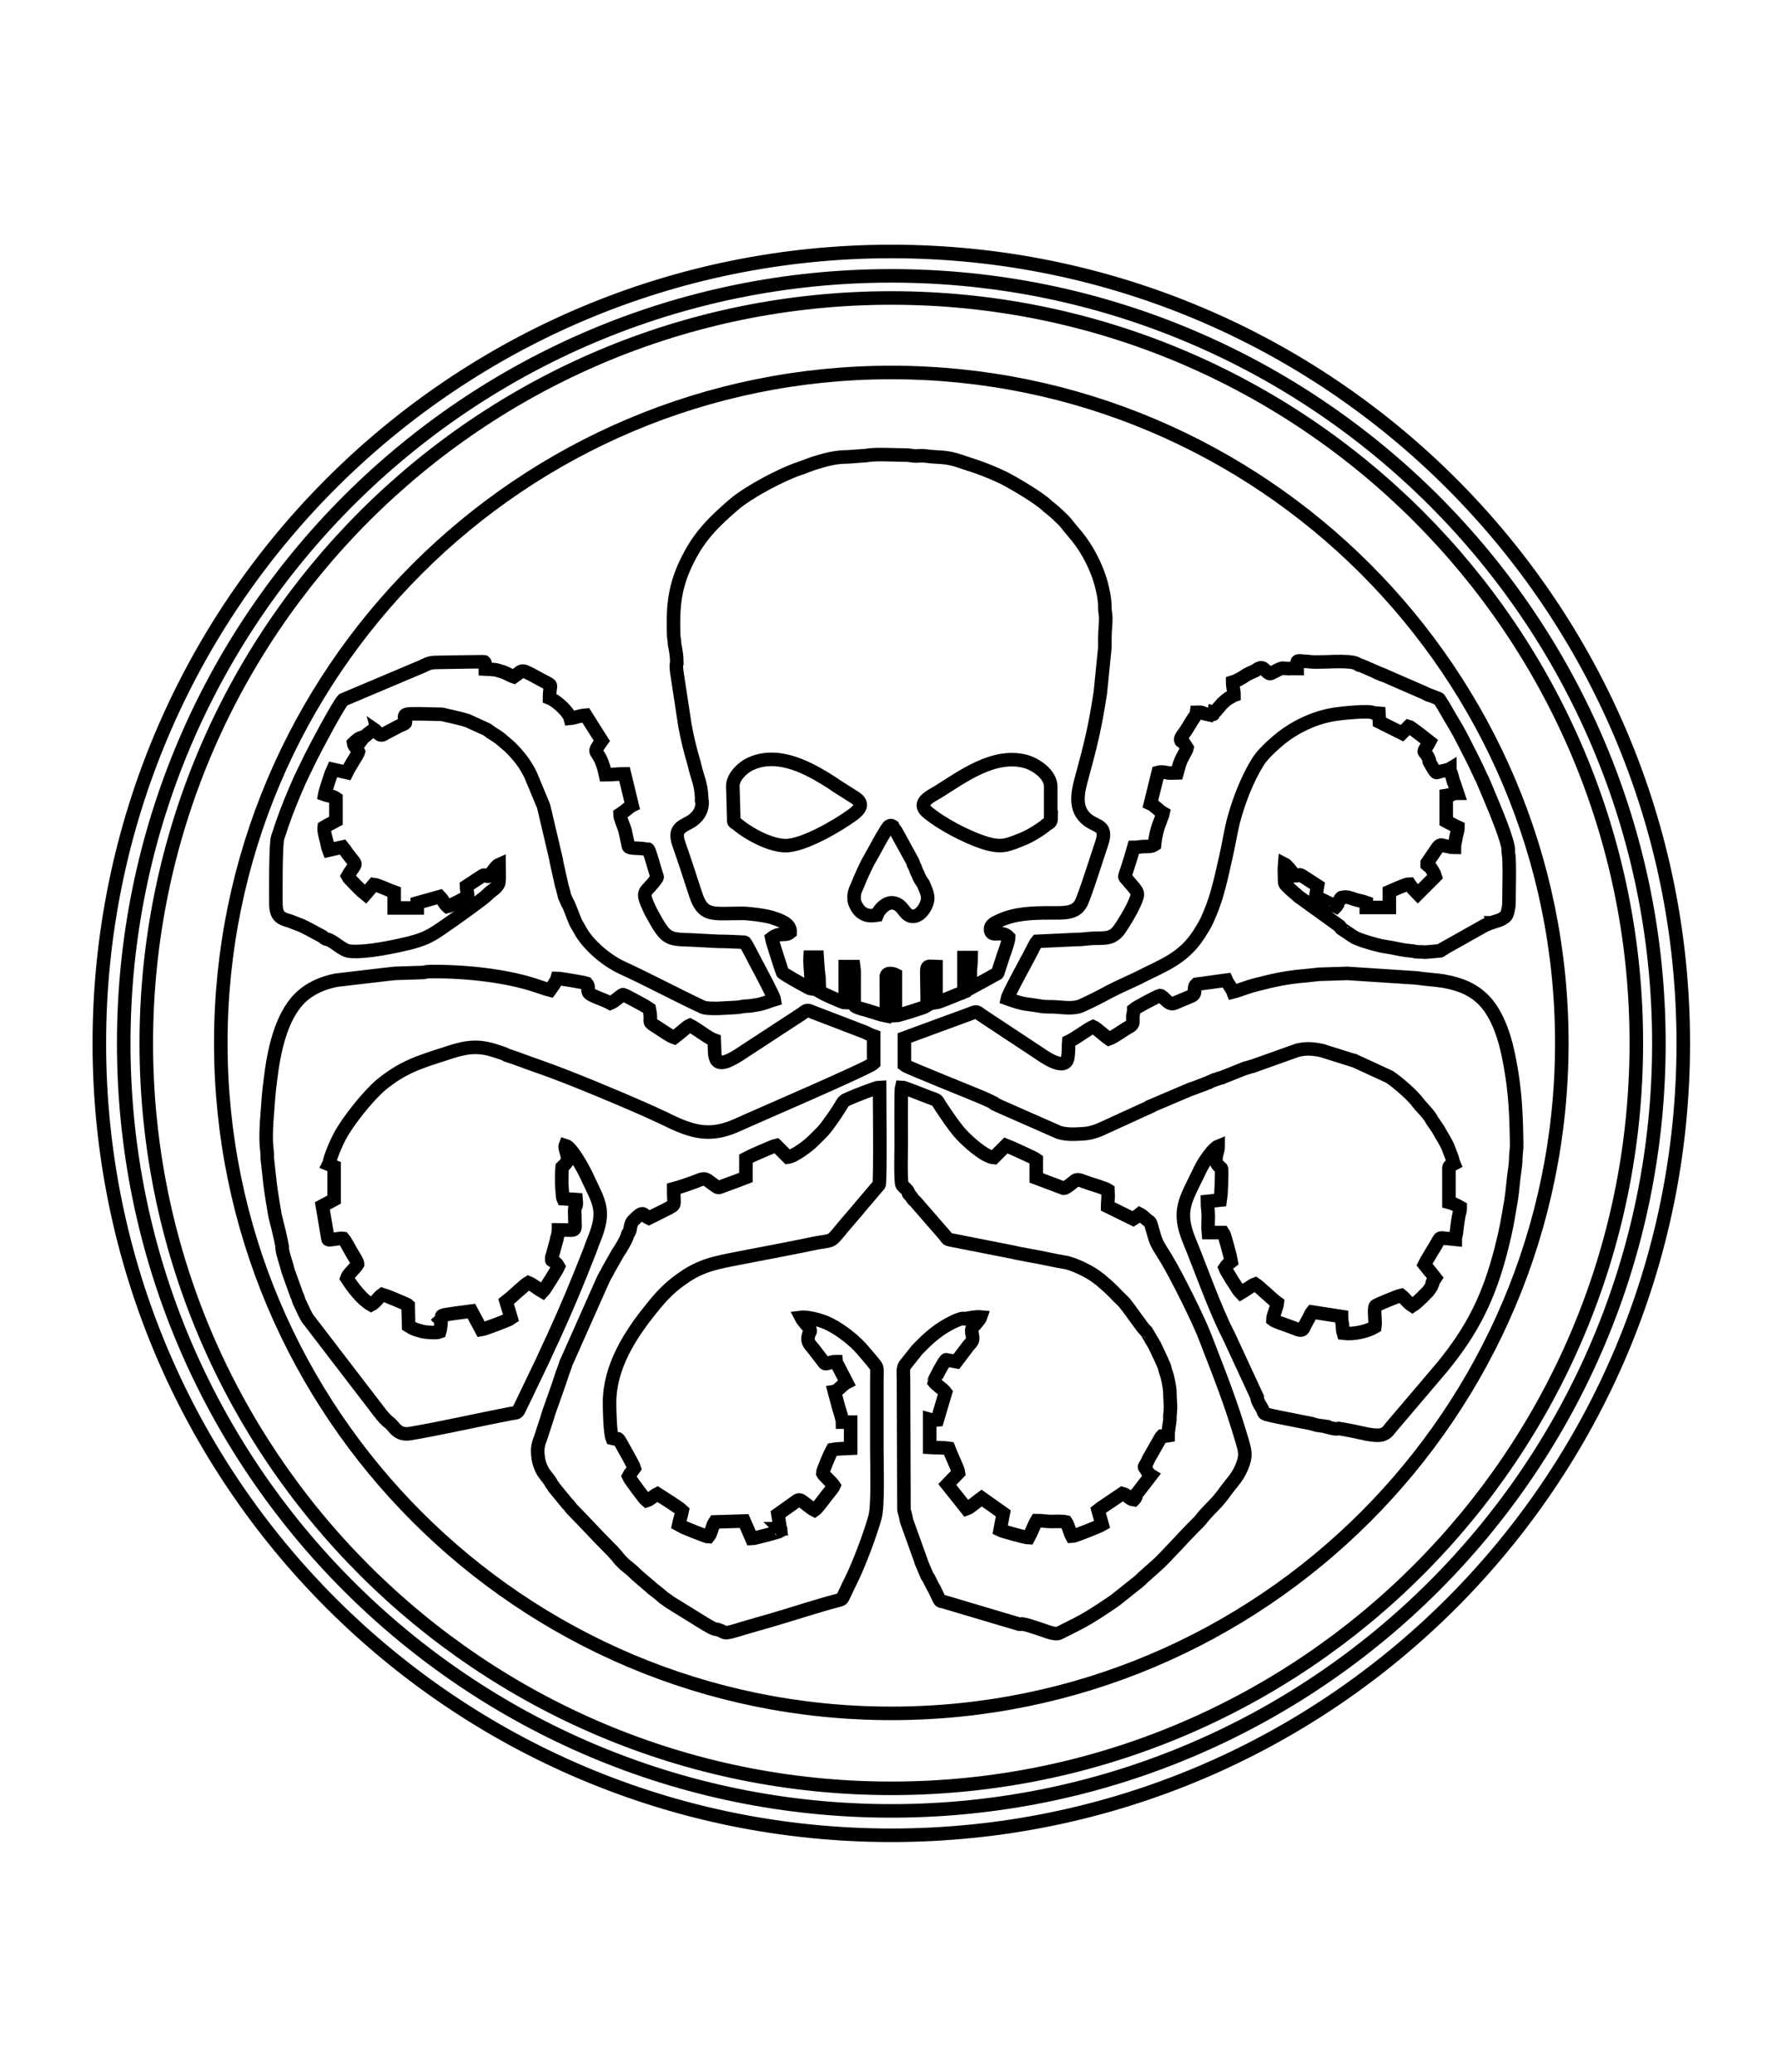 <?xml version="1.0" encoding="utf-8"?>
<!-- Generator: Adobe Illustrator 19.0.0, SVG Export Plug-In . SVG Version: 6.00 Build 0)  -->
<svg version="1.1" id="Layer_1" xmlns="http://www.w3.org/2000/svg" xmlns:xlink="http://www.w3.org/1999/xlink" x="0px" y="0px"
	 viewBox="0 0 394 459" style="enable-background:new 0 0 394 459;" xml:space="preserve">
<style type="text/css">
	.st0{fill-rule:evenodd;clip-rule:evenodd;fill:none;stroke:#000000;stroke-width:3;stroke-miterlimit:10;}
</style>
<g>
	<path class="st0" d="M197.4,66c-91.2,0-165,73.9-165,165.1c0,91.2,73.9,165,165,165c91.2,0,165-73.9,165-165
		C362.5,139.9,288.6,66,197.4,66L197.4,66z M197.4,82.5c-82,0-148.5,66.5-148.5,148.5c0,82,66.5,148.5,148.5,148.5
		s148.5-66.5,148.5-148.5C345.9,149,279.4,82.5,197.4,82.5L197.4,82.5z"/>
	<path class="st0" d="M204.1,195.2l0.4,0.6c0.8,1.9,1.3,2.9,0.7,4.4c-0.6,1.6-2,3.1-3.5,2.7c-1.6-0.5-1.7-2.5-3.8-2.9
		c-1.6-0.3-3.2,1.4-3.7,2.7c-1.4,0.2-2.3,0.2-3.4-0.6c-0.6-0.4-1.4-1.6-1.6-2.6c-0.2-1.5,0.2-2.3,0.7-3.4c0.5-1.3,2-4.7,2.7-5.8
		l1.5-2.7c0.2-0.4,2.4-4.4,2.8-4.6c0.3-0.2,0.5-0.2,0.8,0c0.2,0.6,0.5,0.6,0.9,1.4l3.4,6.2c0.2,0.3,0.2,0.4,0.3,0.8
		c0.2,0.4,0.2,0.4,0.4,0.8l0.2,0.6c0.1,0.3,0.3,0.6,0.4,0.8C203.5,194.2,203.8,194.8,204.1,195.2L204.1,195.2z M162.3,174.1
		c0-2.2,2.5-4.3,3.9-4.9c5.6-2.6,11.7,0.3,16.5,3.2c0.9,0.6,1.8,1.1,2.6,1.7l4.1,2.6c2.1,1.4,0.9,2.7-0.6,3.8
		c-3.3,2.4-10.8,6.8-14.8,6.8c-3.4,0-8.2-2.6-10.8-4.8c-0.8-0.6-0.7-0.2-0.7-1.4L162.3,174.1L162.3,174.1z M232.8,181
		c0,1.3-0.3,1.1-1.1,1.7c-1.1,1-3.8,2.6-5.1,3.1c-3.5,1.4-4.7,2.1-8.8,0.8c-3.9-1.3-9.3-4.1-12.5-6.8c-2.3-2,0.9-3.5,2.3-4.3
		c5.6-3.5,12.6-8.8,19.7-6.8c2.3,0.7,5.4,2.9,5.4,5.5V181L232.8,181z M149.9,146.9c-0.2,0.4-0.1,1.1,0,2l1.8,11.8
		c0.5,2.8,1.2,5.6,2,8.3l0.1,0.4c0.7,3.1,1.5,4.1,1.6,7.5c0,0.6-0.1,0.3,0.1,0.7c0.1,2.3-1.4,3.8-2.9,4.6c-1.9,1-3.3,1.6-2.3,4.6
		c1.3,3.7,2.5,7.4,3.7,11.1c1.7,5.3,3.7,4.4,10.5,4.4c0.9,0,2.4,0.2,3.3,0.3c1.1,0.2,2.1,0.3,3.1,0.6c2.1,0.7,4.2,1.4,4.1,3.3
		c-1.2,1-2.2-0.2-4.1,1.3c0.1,0.6,2.3,7.4,2.4,7.6c0.2,0.3,4.1,2.5,4.7,2.8c0.6,0.3,1.1,0.7,1.7,0.8c0.1-1.8-0.4-5.7-0.3-7l1.6,0
		c0.1,1.2,0.1,2.7,0.3,3.8c0.2,1.3,0,2.6,0.3,3.9c0.3,0.2,5,2.4,5.6,2.4l0-8l1.9,0c0.2,1.3-0.1,8.4,0.2,8.7c0.5,0.5,2.7,0.9,3.4,1.2
		c1.1,0.3,2.4,0.8,3.5,1c0.2-0.9,0.1-5.5,0.1-7l0-1.8c0.2-1,1.8-0.4,1.8-0.4l0.2,0.1l0,9.1c0.6,0,6.6-1.9,7-2.2c0.1-1.3,0-3.1,0-4.4
		c0-4.9-0.5-4.4,2-4.3l0,8c0.7-0.1,5.2-2,6.2-2.4l0-7.6l1.6,0c0,1.3-0.2,2.2-0.2,3.3c0,1.2,0,2.4,0,3.5l3.3-1.8
		c0.5-0.3,1-0.5,1.6-0.9c1.3-0.7,1.1-0.4,1.3-1.1l1.2-3.7c0.3-0.8,1.1-3,1.1-3.8c-1.6-1.7-3.7,0.1-4-1.5c-0.2-1.2,0.9-1.7,1.8-2.1
		c3.5-1.7,7.5-1.8,11.4-1.8c2.9,0,5.6,0.2,6.8-2.1c0.8-1.4,3.8-11,4.6-13.3c1.3-3.9-0.9-3.6-3-5.1c-3.3-2.5-2.3-6.3-1.3-9.9
		c1.9-7,2.8-10.6,4-18.4l1-10c0-0.7,0-1.5,0-2.2c0-1.5,0.2-2.7,0.2-4.3c0-0.8-0.2-1.4-0.2-2.2c0-2-0.4-3.9-0.9-5.7
		c-1-3.5-3-7.4-5.3-10.2l-2-2.4c-0.4-0.6-0.6-0.7-1-1.2c-0.7-0.7-2.2-2.1-3-2.7c-0.4-0.3-0.3-0.2-0.6-0.5c-1.9-1.8-7.2-4.9-9.5-6.1
		c-2.1-1-4-1.8-6.3-2.6c-1.2-0.4-2.2-0.7-3.3-1.1c-3.5-1.2-5-0.8-7.8-1.2c-0.6-0.1-1.5,0-2.2,0c-0.8,0-1.2-0.2-2.1-0.2
		c-2.3,0-6.9-0.3-8.8,0.1l-4.1,0.3c-2.8,0-4.9,0.6-7.5,1.4c-1.2,0.4-2.1,0.8-3.3,1.2c-3.9,1.3-11.1,5.1-14.4,7.9
		c-4.3,3.7-7.6,6.9-10.2,12.1c-3,5.9-3.4,10.3-3.2,16.8c0,0.8,0.2,1.1,0.2,2.1C149.7,144.2,149.9,145.3,149.9,146.9L149.9,146.9z"/>
	<path class="st0" d="M220.1,244.3c0.3,0.4,0.2,0.2,0.6,0.4c0.3,0.1,0.1,0,0.4,0.2l13.4,5.9c1.8,0.6,3.9,0.4,5.7,0.3
		c1.2-0.1,2.1-0.4,3.2-0.8L255,245c0,0,0.1,0,0.1-0.1l8.7-3.7c0,0,0.1,0,0.1,0l3.7-1.4c0,0,0.3-0.1,0.4-0.2l0.9-0.4c0,0,0.1,0,0.1,0
		l1.1-0.4c0,0,0.1,0,0.1,0l0.4-0.1c0.2-0.1,0,0,0.2-0.1l5-2c0,0,0.1,0,0.1,0l1.3-0.4c0,0,0.1,0,0.1,0l10.1-3.6
		c0.4-0.1,0.6-0.1,1.1-0.2c1.3-0.2,3.1,0,4.3,0.3c0.7,0.2,1.2,0.4,1.9,0.6l5.1,1.6c0,0,0.1,0,0.1,0l7.8,3.6c1.7,1.1,4.8,3.8,6,5.3
		l0.8,1c0.9,1,2.1,2.2,2.7,3.4l1.3,1.9c0.7,1.3,1.6,2.6,2.2,4l0.5,1.3c0.1,0.4,0.1,0.2,0.2,0.5c0.3,0.7,0.3,1.2,0.6,1.9
		c-0.9,0.5-1.2,0.3-1.1,1.4l0,7.1c0.8,0.2,1.8,0.7,2.5,1.1c0,0.6,0,0.5-0.1,1c-0.4,1.3-0.6,3.4-0.8,5c-0.1,0.5-0.2,0.4-0.2,1.1
		l-3-0.3c-0.5,0-0.5,0.3-0.8,0.7l-0.8,1.4c-0.2,0.3-0.3,0.5-0.5,0.8l-1.3,2.2c-0.2,0.4-0.2,0.4-0.4,0.8l1.2,1.5c0,0,0.1,0.1,0.1,0.1
		l1.1,1.4c-0.3,0.5-0.9,0.9-0.7,1.5c-0.1,0.3-0.7,1.1-0.9,1.4c-0.9,0.9-2.1,2.2-3.2,3c-0.2,0.1,0,0-0.3,0.2
		c-1.1-0.7-1.6-1.6-2.5-2.3c-0.5,0.1-5.5,2.1-5.7,2.4c-0.4,1,0.1,3.3-0.1,4.6c-1.7,1-4.7,1.7-7,1.4c-0.1-0.3-0.2-1.5-0.2-1.9
		c-0.1-0.7-0.2-1.1-0.2-1.8l-6.5-1c-0.4,0.5-0.7,1.4-1.1,2c-0.8,1.4-0.8,2-1.4,2c-0.5,0,0.1,0-0.2,0c0,0-0.3-0.1-0.4-0.1l-2.4-0.9
		c-0.8-0.3-2.7-0.9-3.2-1.3c0-0.8,0.9-2.8,1-3.7c-1-0.7-4.1-3.7-4.9-4.2c-0.6,0.2-2.5,1.6-3.2,2c-0.5-0.5-3.2-4.8-3.5-5.6
		c0.3-0.5,1-1.1,1.4-1.4c-0.1-0.7-1.5-6-1.8-6.4l-3.3,0c-0.1-1,0-2.5,0-3.6c0-1.3-0.2-2-0.2-3.3l2.9-0.3c0.1-0.5,0.4-6.6,0.2-7
		c-0.6-0.6-1.2-0.9-1.2-2.1c0-1.1,0.5-1.8,0.5-2.8c-0.5,0.2-1,0.8-1.4,1.2c-1.2,1.5-2.1,2.8-2.9,4.6c-3,6.2-4.8,8.5-2.1,15.1
		c2.6,6.3,5.6,15,8.7,21l6.3,13.6c-0.1,0.5,0.6,1.8,0.9,2.2c1,1.6-0.1,1.4,2.6,2c0.5,0.1,1,0.2,1.4,0.3l5,1c0.9,0.2,1.9,0.3,2.8,0.6
		c0.8,0.3,1.9,0.3,2.8,0.5c0,0,0.1,0,0.1,0l0.2,0.1c0,0,0.2,0,0.2,0.1c0.8,0.2,1.5,0.4,2.1,0.2c1.9,0.3,3.8,0.7,5.6,1.1
		c0.7,0.2,2.2,0.4,3,0.4c1.9,0,2.4-1.1,3-1.8l11.3-13.3c6.8-8.3,10.4-15.6,13.1-26.2c1.2-4.7,1.4-6.3,2.2-11c0.3-2,0.5-4.7,0.7-5.9
		c0.1-0.6,0.3-2.2,0.3-3c0-1.2,0.2-1.9,0.2-3.1c-0.1-6.9-0.3-11.8-1.5-18.2c-0.9-5-2.5-10.5-5.8-13.9c-2.2-2.2-4.9-3.5-8.9-4.2
		c-1.9-0.3-4-0.4-6-0.7l-15.3-1l-6.3,0.2c-0.9,0.1-2,0.2-2.8,0.3c-4.5,0.4-6.8,0.9-11.1,2c-0.8,0.2-1.8,0.5-2.6,0.8
		c-0.9,0.3-1.7,0.6-2.5,0.8c-0.3-0.8-1.1-1.7-1.5-2.6L265,218c-1,0.9,0.2,2-1.1,2.6l-3.8,1.6c-1.3,0.6-2.4-1.6-3.2-1.7
		c-0.5,0.1-5.2,2.6-5.8,3.1c0,0.5-0.1,0.9-0.2,1.4c0,0.4,0,1.1,0,1.5c-0.1,0.7-1,1-1.6,1.4c-1,0.6-2.6,1.8-3.7,2.2
		c-0.9-0.6-2.8-2.4-3.5-2.7c-1.3,0.6-3.9,2.6-5.4,3.3c-0.1,1.3,0,2.3-0.2,3.5c-0.5,3.3-5.3-0.2-6.5-1l-12.7-8.4
		c-1-0.7-0.9-0.9-2.3-0.3l-14.7,5.4l0,6c0.6,0.5,15.7,6.5,17.7,7.4c0.4,0.2,0.7,0.3,1.1,0.5L220.1,244.3L220.1,244.3z"/>
	<path class="st0" d="M62.5,276.1c-0.2,0.8,1,4,1.3,5.4l1.8,5c0.1,0.4,0.1,0.3,0.3,0.7c0.3,0.7,0.1,0.7,0.7,1.8l0.8,1.7
		c0.3,0.6,0.4,0.8,0.7,1.3L84.2,313c0.1,0.2,1.6,1.9,1.9,2c0.9,0.7,1.1,1.3,1.9,1.9c0.8,0.7,1.9,0.8,3,0.6c7.5-1.3,14.8-3,22.1-4.4
		c1.7-0.3,1.4,0,2.2-1.6l4.9-10.2c0.8-1.8,1.6-3.5,2.4-5.2c3-6.6,5.1-11.6,7.8-18.5c0.4-0.9,0.7-2,1.1-2.9c2.8-6.8,1.1-8.4-1.6-14.3
		c-0.7-1.5-3.3-6.3-4.7-6.7c-0.2,0.5,0.4,1.8,0.5,2.6c0,1.3-0.5,1.5-1.2,2.2c-0.1,1-0.1,2.5-0.1,3.6c0,0.2,0.2,3.2,0.3,3.4l2.9,0.2
		c0.1,1.1,0,1.4-0.1,1.5l-0.1,0.2c-0.2,0.2-0.1,1.5-0.1,1.8c0,4,0.8,3.2-3.6,3.2c0,0.8-0.4,2-0.4,2l0,0.2c-0.1,0.4,0-0.1-0.1,0.3
		l-0.9,3.3c-0.1,0.3-0.1,0.1-0.1,0.5c0,0.9,0,0.3,0.1,0.5c0.5,0.2,1.2,0.9,1.4,1.3c-0.3,0.7-3.1,5.2-3.5,5.6c-0.9-0.5-2.2-1.6-3.2-2
		c-0.7,0.4-4.1,3.6-4.9,4.2l1.1,3.7c-0.4,0.3-5.9,2.4-6.6,2.5l-2.2-4.1l-3.8,0.5c-0.7,0.1-1.3,0.2-1.9,0.3c-1.6,0.2-0.4,0.6-1.1,1.2
		l0.1,0.1c0,0.5-0.2,2.2-0.3,2.5c-0.7,0.3-3.2,0.1-3.9-0.1c-1.2-0.3-2.1-0.6-3-1.2l-0.1-4.6c-0.2-0.2-5.3-2.3-5.7-2.4
		c-1,0.7-1.5,1.8-2.5,2.3c-2.1-1.2-4.1-3.9-5.4-5.9c0.3-0.9,1.8-2.1,2.4-3.1c0-0.6-1.2-2.3-1.5-2.9c-0.4-0.7-1.1-2.1-1.7-2.8
		c-0.7-0.1-2.3,0.3-3.1,0.3c-0.5-0.2-0.1,0.1-0.3-0.4l-1.2-7.1l2.6-1.4l0-7.3l-1.2-0.5c0.2-0.4,0.3-1.2,0.5-1.7
		c0.5-1.4,1.2-3.1,1.9-4.4c1.7-3.3,6.4-9.2,9.3-11.6c4.8-3.9,8.5-5,14.1-6.8c3.9-1.3,6.6-2,10.6-0.8c0.6,0.2,2.7,0.8,3,1.1
		c1.4,0.4,6.1,2.2,7.9,2.8c6,2.1,16.5,6.5,22.4,9.1c1.6,0.7,3.3,1.5,4.8,2.2c6.2,3.1,10.1,4.1,16.2,1.3c2.3-1.1,28.9-12.5,30-13.6
		l0-6c-0.9-0.3-1.6-0.8-2.5-1.1l-11.2-4.3c-1.2-0.6-1.3-0.2-2.3,0.5l-12.7,8.3c-7.4,5.1-6.4,1.1-6.6-2.5c-1.2-0.4-4-2.6-5.4-3.3
		c-0.7,0.3-1.9,1.5-2.6,2l-0.9,0.7c-0.9-0.3-3-1.8-3.8-2.3c-2.1-1.3-1.3-0.9-1.5-2.9c-0.1-0.5-0.1-0.7-0.2-1.2
		c-0.4-0.3-5.3-3-5.8-3.1c-0.3,0-2,1.6-2.8,1.9c-1.6-0.9-4.7-1.7-4.9-2.5c-0.2-0.8,0.2-1.2-0.4-1.9c-0.6-0.2-5.9-1.1-6.5-1.1
		c-0.2,0.7-1.1,1.9-1.6,2.6c-0.8-0.2-2.2-0.7-3.1-1c-6.9-2.3-16.2-3.2-23.6-3.1c-0.8,0-0.9,0.2-1.6,0.2l-6.1,0.2
		c-0.7,0.1-1,0.1-1.8,0.2l-11.1,1.3c-3.1,0.6-6,1.9-8.1,4c-4.3,4.3-5.8,12.1-6.5,18c-0.5,3.9-0.4,3.8-0.7,7.5
		c-0.2,2.2-0.4,5.8-0.1,8c0.1,0.8,0.1,1.2,0.1,2l0.6,5.5c0.3,2.4,0.7,4.7,1.1,7.1C61.5,271.6,62.1,273.9,62.5,276.1L62.5,276.1z"/>
	<path class="st0" d="M201.2,264.1c0,0.6,0,0,1,1.5c0.1,0.2,0.3,0.3,0.5,0.5l6.7,7.7c0.3,0.5,0.4,0.7,1,0.8l14.2,2.8
		c0.3,0.1,0.9,0.2,1.4,0.3l2.1,0.4c2.5,0.4,5.3,1.1,7.8,1.5c1.9,0.3,5.8,2.2,7.3,3.5c0.4,0.3,0.6,0.4,1,0.8c2.4,2,2.6,2.5,4.6,4.4
		c0.4,0.4,0.5,0.6,0.8,1c0.2,0.2,0.2,0.2,0.4,0.5l2.7,3.7c0.3,0.4,0.5,0.7,0.8,1c0.1,0.1,0.1,0.1,0.2,0.2c0.1,0.2,0,0,0.2,0.2l1,1.7
		c0.1,0.3,0.2,0.3,0.3,0.5c0.7,1.1,1.2,2.4,1.8,3.6l0.8,1.8c0.2,0.5,0.2,0.9,0.4,1.4c0.4,0.9,0.9,3.6,0.9,4.5c0,2.2,0.3,2.4,0,5.2
		c0,0.3,0,0.5,0,0.8c0,0.6-0.4,2.2-0.4,3.6c-0.6,0.1-0.7,0.1-1.4,0.1c-0.2,0.2-0.3,0.5-0.5,0.8l-2.4,4.2c-0.2,0.4-0.2,0.5-0.4,0.9
		c-0.8,1.3-0.6,0.6,0.1,1.9c0.3,0.5,0.3,0.6,0.8,0.9l-2.7,3.5c-0.2,0.2-0.2,0.3-0.4,0.5c-0.4,0.5-0.4,0.2-0.3,0.8
		c-0.2,0.4,0,0.2-0.4,0.6c-0.9-0.1-1.6-1.2-2.5-1.4l-4,2.7c-0.5,0.3-0.9,0.6-1.4,1l0.9,3.2c-0.5,0.3-6.2,2.6-6.7,2.6
		c-0.5-0.9-0.8-2.5-1.3-3.2c-0.8-0.2-2.4-0.1-3.3-0.1c-1.1,0-1.9-0.2-3.2-0.2c-0.6,1-1.2,2.7-1.8,3.8c-0.5,0-5.7-1.4-6.3-1.7
		l0.7-3.7l-4.8-3.4c-0.7,0.5-2.7,2.2-3.3,2.4l-4.3-5.4l2.5-2.6c-0.1-0.8-1.8-4.3-2.2-5.4c-1.4-0.2-2.8-0.1-4.2-0.2l0-6.2
		c0.7,0.2,0.8,0.2,1.7,0.1l1.8-6.1c-0.6-0.8-1.9-1.5-2.6-2.4c0-0.1,2.6-5.2,2.8-4.8l2.2,0.4l2.5-3.3c0.2-0.3,0.8-0.9,0.9-1.1
		c0.7-1-0.5-2.3,0.3-3.3c0.4-0.5,1.5-1.6,1.7-2.2c-1-0.1-2.5,0.2-3.5,0.4c-0.6-0.2-1.1,0.1-1.7,0.3l-0.7,0.3
		c-3.4,1.6-5.7,3.7-8.2,6.3l-2.7,3.4c-0.5,0.8-0.3,2-0.3,2.9l0.1,29c0,0.3,0.2,0.8,0.3,1.2c0.1,0.5,0.2,0.9,0.3,1.4l3.2,8.9
		c0,0,0,0.1,0,0.1l1.3,3.1c0.2,0.4,0.2,0.2,0.4,0.6c0.4,0.8,0.7,1.5,1.2,2.3l1.1,2.3c0.3,0.6,0.4,0.4,1.1,0.6l15.8,4.7
		c0.6,0.1,0.8,0.4,1.5,0.2c1.3,0.2,2.8,0.8,4.1,1.2c1,0.3,3.2,1.3,4.1,0.8c4.8-2.4,5.9-2.9,10.1-5.7c1-0.7,2.2-1.4,3.1-2.2l4.4-3.5
		c0.5-0.4,0.8-0.8,1.3-1.2l2.8-2.5c1.2-1,6.4-6.7,7.7-8c0.5-0.5,0.8-0.8,1.3-1.3c0.5-0.5,0.8-0.9,1.2-1.4c1.7-2,3.1-3,4.9-5.6
		c1.6-2.2,3-3.3,4-6.4c0.6-1.8,0.2-2.9-0.2-4.4c-2.6-8.9-5-14.8-8.2-23.1c-1.5-4-6.4-13.8-8.7-17.6c-2.4-3.9-2.1-3.1-3.3-7.3
		c-0.3-1.1-0.4-0.8-1.2-1.5c-0.3-0.3-1-0.9-1.4-1.1c-0.4,0.3-0.9,0.8-1.4,1.1l-5.7-2.8c0-0.7,0.2-1.8,0.1-3.6
		c-0.6-0.4-3.3-1.2-4.2-1.5c-1.6-0.5-2.4-1.1-3.1-0.6c-0.5,0.4-2,1.7-2.5,1.7l-6.1-2.3l0-4.1c-0.4-0.3-5.9-2.8-6.7-3.1l-2.7,2.7
		c-2.2-0.2-6.4-4.1-7.8-5.8c-1.4-1.7-2.5-3.4-3.8-5.3c-0.9-1.3-0.7-1.5-1.5-1.8c-1.2-0.4-6.8-2.7-7.3-2.7
		c-0.2,0.8-0.1,10.8-0.1,12.5c0,1.1-0.2,8.5,0.2,9.2C200.3,263.1,200.9,263.4,201.2,264.1L201.2,264.1z"/>
	<path class="st0" d="M139.3,273c-0.4,0.4-0.2,0.3-0.4,0.8c-0.3,1-1.5,2.9-2.1,3.8l-2.1,3.7c-0.2,0.4-0.2,0.5-0.4,0.8
		c-0.2,0.3-0.2,0.3-0.4,0.7c-0.2,0.4-0.3,0.5-0.4,0.8l-8,18c-0.2,0.4-0.2,0.3-0.3,0.8l-0.9,2.5c0,0,0,0.1,0,0.1l-0.3,0.8
		c0,0,0,0.1,0,0.1l-1.8,5.1c-0.2,0.5-0.4,1.2-0.6,1.7l-0.2,0.6c-0.1,0.4-0.2,0.7-0.3,1l-1.4,4.3c-0.4,0.9-0.7,2.1-0.6,3.2
		c0,0.5,0.1,0.8,0.1,1.1c0.1,0.5,0.1,0.6,0.2,1c0.7,2.4,1.6,2.9,2.5,4.3c0,0.1,0.2,0.3,0.2,0.4c0.3,0.4,0.1,0.1,0.3,0.4
		c0.2,0.2,0.2,0.4,0.5,0.7l2.7,3.3c0.1,0.1,0.2,0.2,0.3,0.3l0.8,1c2.8,2.8,5.3,5.6,8.1,8.4l0.7,0.7c0,0,0,0,0.1,0.1l0.9,1
		c0.6,0.8,1.5,1.8,2.3,2.4l1.1,0.9c1.3,1.3,2.8,2.5,4.2,3.7c0.1,0.1,0.2,0.2,0.3,0.3l1.3,1c0.5,0.4,0.8,0.7,1.3,1.1
		c0.4,0.3,0.9,0.6,1.4,1l7.6,4.7c0.7,0.4,2.2,1.4,2.9,1.3c2.2,0.7,0.7,1.3,5.9-0.3c2-0.6,3.8-1.1,5.9-1.7c4.8-1.4,10.2-3.2,14.8-4.4
		c1.2-0.3,0.9-0.2,1.8-2c0.4-0.9,0.8-1.7,1.2-2.5c1.7-3.4,4.3-10.3,5.3-14c0.7-2.6,0.4-11.5,0.4-14.8c0-5.1,0-10.3,0-15.4
		c0-3.6,0.3-2.5-1.2-4.5l-1.8-2.1c-1.8-2.2-4.9-4.6-7.5-5.9c-1.5-0.8-4.7-1.7-6.3-1.5c0.2,0.4,0.9,1.2,1.2,1.6
		c0.3,0.3,1.3,1.2,0.6,1.9c-0.6,1.8-0.1,2.2,1,3.5l2.3,3c0.2,0.2,0.2,0.3,0.7,0.2c0.6-0.1,0.8-0.4,2-0.4c0.1,0.8,0.3,0.6,0.5,1.1
		l1.8,3.5c-0.2,0.1-0.4,0.3-0.7,0.5c-0.5,0.4-1.4,1.4-2,1.5l0.9,3.4c0.3,0.9,0.9,2.9,0.9,3.4c0.3,0,0.7,0,1,0l0.8,0l0,5.8
		c-1.6,0.1-2.5,0-4.1,0.3c-0.3,0.5-2.1,4.7-2.1,5.2c0.3,0.6,1.9,1.9,2.5,2.8c-0.2,0.5-1.7,2.2-2.1,2.8c-0.5,0.6-1.6,2.2-2.2,2.6
		c-0.8-0.4-2-1.5-2.9-2.1c-0.7-0.4-0.8-0.1-2.1,0.8l-3.1,2.2l0.5,3.2l-0.1,0c0.3,0.3,0.2-0.1,0.2,0.5c-0.3,0.2-6,1.7-6.4,1.7
		l-1.7-3.9l-6.5,0.2c-0.5,0.7-0.8,2.6-1.4,3.3c-0.4,0-6.3-2.4-6.6-2.6c0.2-1,0.6-2.2,0.8-3.2c-0.6-0.6-4.4-3-5.5-3.7
		c-0.8,0.4-1.7,1.3-2.4,1.5c-0.4-0.3-3.8-4.9-4-5.4c0.3-0.6,0.9-1.2,1.3-1.8c-0.2-0.7-2.4-4.5-3-5.6c-0.9-1.6-0.5-0.6-1.9-1
		c-0.5-1.3-0.6-6.3-0.6-7.9c0-7.9,4.5-15,9.3-20.9c2-2.5,3.7-4.4,6.5-6.4c1.8-1.3,3.4-2.2,5.6-3c2.3-0.8,4.6-1.2,7.1-1.7
		c4.6-0.9,10-1.9,14.4-2.8c1.1-0.2,2.3-0.5,3.5-0.7c3.1-0.5,2.6-0.1,5.3-3.4l3-3.5c0.4-0.5,0.6-0.7,1-1.2l4-4.7
		c0.3-0.6,0.1-20.1,0.1-21.6c-0.5,0-5.7,2-6.5,2.4c-1.7,0.7-1.4,0.7-2.3,2.1c-0.7,1.1-1,1.6-1.8,2.7c-1.9,2.7-2.1,2.7-4.2,4.8
		c-0.9,0.9-4,3.3-5.5,3.5l-2.6-2.6c-0.5,0.1-6,2.5-6.7,2.9l0,4.2c-1.3,0.5-2.6,1-4,1.5c-2.6,0.9-1.7,1.1-3.7-0.3
		c-1.6-1.2-1.4-1.1-4-0.1c-1.4,0.5-2.8,1-4.3,1.4c0,3.3,0.4,3.5-0.6,4c-0.3,0.2-0.5,0.3-0.7,0.4l-4.2,2.1c-1.5-0.7-0.9-2-3.5,0.6
		C139.5,271.2,139.7,272.3,139.3,273L139.3,273z"/>
	<path class="st0" d="M261.7,164.1c0.5,0.3,1,1.3,1.2,1.6c-0.1,0.5-1,1.9-1.3,2.6c-0.5,1.1-0.6,1.9-0.9,2.9c-2.6,0.1-2-0.1-3.2-0.2
		c-0.1,0-0.4,0-0.6,0l-0.4,0.1l-1.7,6.9c0.9,0.4,1.9,1.6,2.8,2.1c-0.1,0.5-0.5,1.3-0.6,1.7c-0.7,1.7-1.1,3.3-1.3,5.3
		c-0.6,0.4-1.3,0.4-2.2,0.4c-1,0-1.4,0.2-2.4,0.2c-0.4,1.4-0.9,3.1-1.4,4.6c-0.1,0.4-0.3,0.8-0.4,1.2c-0.2,0.7-0.3,0.6,0.1,1.1
		c0.3,0.3,0.5,0.5,0.7,0.8c2.1,2.4,2.2,2.3,1.1,4.8c-0.8,1.8-2.2,4.1-3.3,5.7c-1.8,2.5-3.8,1.7-6.8,2c-1,0.1-1.7,0.2-2.9,0.2
		l-8.5,0.4c-0.5,0.6-1.2,2.2-1.7,3.1c-1,1.9-4.7,8.6-4.9,9.6c4.2,1.5,3.7,1,7.6,1.7c0.7,0.1,1.5,0.1,2.3,0.1c1.7,0,4.4,0.6,6.4-0.2
		c2-0.9,4.2-2,6.2-3.1c2.1-1.1,4.2-2,6.3-3c5.6-2.9,10-4.2,13.6-9.7c0.6-1,1.1-1.7,1.7-2.9c0.9-1.9,1.9-4.5,2.5-6.8
		c0.7-2.5,1.2-4.8,1.8-7.5c0.6-2.6,1-5.2,1.6-7.7c1.2-4.6,3.1-9.5,5.4-13.2c1-1.7,3-3.5,4.5-4.8c3.4-2.9,8-5.2,12.7-5.9
		c1.2-0.2,7.7-0.9,8.5-0.3l1.2,0.1l0.1,1.9l5,2.5l1.5-1.5c0.4,0.1,4.1,3,4.6,3.4c-0.2,0.4-0.4,0.7-0.6,1c-1.1,1.8-0.4,0.7,0.5,2.9
		c-0.1,0.6,0.2,0.6,0.6,1.5c0.2,0.3,0.6,1.1,0.9,1.3c0.1,0.1,0,0.2,0.6,0c0.9-0.3,2-0.4,2.5-0.7c0,0.7,0.1,0.4,0.3,1l0.5,1.8
		c0,0,0,0.1,0.1,0.2l0.8,2.4c-0.8,0-0.8,0.1-1.3,0.3l-1.2,0.2v5.7l1.9,1c0.2,0.1,0.5,0.2,0.7,0.3c0,0.8-0.3,1.5-0.4,2.1
		c-0.1,0.7-0.4,1.8-0.4,2.4c-1,0-1.1-0.2-1.9-0.3c-1.3-0.3-1.2-0.6-2.4,1.2l-1.7,2.5c0,0.2,0,0.3,0,0.5c0.2,0.2,0.2,0.1,0.4,0.2
		c0.4,0.3,1.3,1.9,1.4,2.3l-3.9,3.9c-0.3-0.3-1.6-1.7-1.9-2.2c-0.7,0-3.7,1.4-4.4,1.7l0,3.5l-5.1,0l0-1.1c-0.8-0.3-1.7-0.4-2.6-0.7
		c-0.8-0.3-1.9-0.7-2.7-0.4c-0.3,0-0.3,0-0.6,0.6c-0.3,0.4-0.3,0.5-0.7,0.7l0.1,0.4c-0.2,0.3,0,0.1-0.2,0.3l-4.5-2.2l0.4-2.4
		l-3.4-2.2c-0.8-0.5-0.6,0-1.5,0c-0.6-0.5-0.7-0.8-1.2-1.4c-0.3-0.3-0.8-1-1.2-1.2c-0.1,1.1,0,2.3,0,3.4c0,1.1,0,0.9,1.2,2.1
		c0.6,0.6,1.2,1,1.8,1.6l9,6.5c0.3,0.2,0.1,0,0.4,0.4c0.1,0.2-0.1,0,0.2,0.3l1.2,0.8c0.8,0.5,1.5,1.1,2.3,1.4
		c1.4,0.6,4.8,1.6,6.4,1.8c1.4,0.2,3,0.6,4.4,0.8c0.9,0.1,1.4,0.1,2.2,0.3c0.9,0.1,1.3,0,2.1,0.1l3.3-0.3c0.2-0.1,0.2-0.1,0.4-0.3
		c0,0,0.1-0.1,0.2-0.1l0.2-0.1c0,0,0.1,0,0.1-0.1l8.9-5c0.2-0.1,0.2-0.1,0.4-0.2l0.8-0.3c0,0,0.1,0,0.1-0.1l0.1,0c0,0,0.1,0,0.1,0
		l0.3-0.1c0.3-0.1,0.5-0.2,0.9-0.3c0.6-0.2,1-0.3,1.5-0.7l0.3-0.2c0.4-0.3,0.5-0.7,0.6-1.1c0.2-0.9,0.3-1.3,0.3-2.2
		c0-1.9,0.2-9.5-0.1-10.6c-0.1-0.6,0-0.9-0.1-1.5c-0.6-3.3-4-11-5.5-14.6c-0.2-0.6-0.6-1.1-0.8-1.7c-0.3-0.6-0.5-1.1-0.8-1.7
		c-0.6-1.2-1.1-2.3-1.7-3.4c-1.1-2.2-2.2-4.4-3.5-6.5c-1-1.6-1.8-3.2-2.8-4.7c-0.3-0.5-0.2-0.3-0.7-0.5l-0.5-0.2
		c-0.2-0.1-0.2-0.1-0.5-0.2l-0.8-0.3c0,0-0.1,0-0.1,0l-0.6-0.3c-0.2-0.1-0.1-0.1-0.4-0.2l-8.5-3.7c-0.3-0.1-0.1-0.1-0.4-0.2
		c0,0-0.1,0-0.1,0l-0.2-0.1c0,0-0.1,0-0.1,0c-0.2-0.1-0.3-0.1-0.5-0.2l-0.5-0.2c0,0-0.1,0-0.1-0.1l-3-1.3c-0.4-0.2-0.5-0.2-0.9-0.3
		l-0.5-0.3c-1.7-0.9-7.8-0.2-10.1-0.4c-0.7-0.1-1.5-0.1-2.4-0.2c-1-0.1-0.7,0.2-0.7,1.7c-0.5,0-1.3-0.1-1.8,0L284,148
		c-0.7,0.1-2.4,1.2-2.7,1.2c-0.3,0-0.7-0.4-0.9-0.6c-0.3-0.2-0.4-0.4-0.7-0.6c-0.5-0.2-0.8,0-1.2,0.2l-0.4,0.3
		c-0.8,0.4-1.7,0.7-2.4,1.2c-0.7,0.5-2,1.2-2.7,1.4c0,1.1,0.3,1.8,0.3,2.9c-0.3,0.1-0.5,0.3-0.7,0.4c-0.4,0.2-0.4,0.1-0.7,0.4
		c-0.5,0.3-0.8,0.7-1.2,1l-1.3,1.5c0,0,0,0.1-0.1,0.1c0,0,0,0.1-0.1,0.1c0,0,0,0.1-0.1,0.1c0,0,0,0.1-0.1,0.1l-0.2,0.3
		c-0.2,0.5-0.1,0-0.2,0.5c-0.5-0.1-1.2-0.3-1.7-0.4c-0.2-0.1-0.2-0.1-0.4-0.1c-0.5-0.2,0-0.1-0.4-0.2c-0.3-0.1-0.7,0-1.1,0
		c-0.1,0.7-0.5,1-0.8,1.5l-1.6,2.6c-0.2,0.3-1.3,1.6-1.1,2C261.7,164.4,261.5,164,261.7,164.1L261.7,164.1z"/>
	<path class="st0" d="M76,155c-1.2,1.3-6.1,10.6-7.2,12.8c-1.1,2.3-2.2,4.4-3.2,6.8c-1.8,4.2-2.7,6.6-4.1,10.9
		c-0.5,1.5-0.4,13.1-0.4,14.4c0,3,0.9,3.5,3.1,4.1l1.8,0.7c1.5,0.5,3.6,1.8,5,2.5c0.7,0.3,0.8,0.8,1.7,0.9c1.6,0.6,3.2,2.5,4.9,2.6
		c3.6,0.3,9.6-1,13-1.8c4.7-1.2,5.7-2.3,9.8-5.1c1-0.7,6.6-4.7,7.4-5.5c0.4-0.4,0.5-0.5,1-0.9c0.6-0.4,1.7-1.3,1.7-2.1
		c0.1-0.9,0-2.9,0-3.8c-0.7,0.3-2,2.5-2.4,2.6c-0.9-0.1-0.6-0.5-1.3-0.1l-3.5,2.3c0,0.6,0.3,1.7,0.3,2.2c-0.3,0.3-4,2.2-4.5,2.3
		c-0.6-0.5-1-1.5-1.7-2.2l-5,1.4l0,1.1l-5.1,0l0-3.5c-0.9-0.3-3.6-1.6-4.5-1.7l-1.9,2.2c-0.4-0.3-3.7-3.6-3.9-4
		c0.3-0.5,0.4-0.8,0.8-1.3c1.1-1.7,1.2-1.1-0.5-3.3c-0.5-0.6-0.9-1.3-1.4-1.9l-3.1,0.7c-0.2-0.5-0.4-1.9-0.6-2.5
		c-0.2-0.7-0.5-1.9-0.4-2.6c0.8-0.5,1.9-1,2.6-1.4l0-5c-0.7-0.5-1.7-0.5-2.5-0.8c0.1-0.6,1.6-5.2,1.8-5.6l3.1,0.7
		c0.4-0.8,0.9-1.6,1.3-2.3c0.3-0.5,1.2-1.9,1.3-2.3c-0.3-0.8-1-1.1-1.1-1.9c0.3-0.3,1-1,1.6-1.2l0.3,0.3c0.3-0.4,0.3-0.3,0.6-0.6
		c0.3-0.2,0.4-0.3,0.7-0.6l1.1-0.8c0.1-0.2,0.1,0,0.1-0.3c0.9,0.6,1.3,2,2.5,1.1l3.2-1.7c0.2-0.1,0.3-0.1,0.5-0.2
		c1.4-0.6,0.8-0.5,0.7-1.5c-0.1-1,0.3-1,2.9-1c1.8,0,3.4,0.1,5,0.1c0.8,0,1.3,0.3,2.1,0.4l2.9,0.7c0.3,0.1,0.6,0.2,1,0.3l4.4,2
		c0.3,0.2,0.5,0.4,0.8,0.6l1.4,0.9c0.2,0.2,0.5,0.3,0.7,0.5l2.1,1.8c2,2,3.3,3.6,4.6,6.2l2.7,6.5c0.2,0.4,0.2,0.5,0.3,0.9l2.7,11.5
		c0,0,0,0.1,0,0.1c0,0,0,0.1,0,0.1l1.2,5.4c0.1,0.2,0,0,0.1,0.3l0.4,1.5c0.1,0.5,0.1,0.6,0.3,1l0.4,0.9c0.3,0.2,1.6,4,2,4.7
		c0.3,0.6,0.5,0.8,0.8,1.4c1.8,3.4,5.9,6.8,9.3,8.4c5.9,2.7,12,6,18,8.8c0.7,0.3,3.3,0.3,4.3,0.2c1.2-0.1,3.2-0.1,4.1-0.3
		c0.4-0.1,1.5-0.2,2-0.2c0.7-0.1,1.3-0.2,1.9-0.3c1.4-0.3,2.2-0.7,3.5-1.1c-0.1-0.7-3.3-6.7-4-8c-0.5-0.9-2.3-4.6-2.6-4.7
		c-1.9-0.1-3.9-0.2-5.8-0.2l-5.7-0.3c-5.4-0.2-5.8,0.1-9-5.8c-0.4-0.7-0.7-1.4-1-2.1c-1.4-3.2-0.2-2.6,1.9-5.6
		c0.3-0.4,0.3-0.4,0.1-0.9c-0.3-0.8-1.7-6.1-1.9-5.7c0,0-0.1,0-0.1,0c0,0-0.1,0-0.1,0l-0.7-0.1c-1-0.2-3.1,0-3.4-0.5l-0.8-3.7
		c-0.3-0.9-1.1-2.7-1.1-3.4c0.8-0.5,2.1-1.7,2.7-2l-1.7-7c-1.5,0-2.6,0.2-4.2,0.2c-1.3-6.1-3.1-4.2-1.4-6.7c0.2-0.3,0.4-0.5,0.6-0.8
		l-3.6-5.7c-1.3,0.1-2.3,0.6-3.4,0.7c-0.4-1.5-3.1-3.9-4.6-4.5c0-3.6,1.1-2.4-1.8-4c-5-2.7-3.8-2.3-6.1-0.7
		c-0.9-0.3-1.7-0.9-2.8-1.2c-1.5-0.5-1.8-0.4-3.5-0.5c0-0.3,0-1.4-0.2-1.6c-0.1-0.1-8.6,0.1-9.7,0.1c-2.3,0-2.4,0.1-4.1,0.9L76,155
		L76,155z"/>
	<path class="st0" d="M197.4,55.7C100.5,55.7,22,134.2,22,231.1c0,96.9,78.5,175.4,175.4,175.4c96.9,0,175.4-78.5,175.4-175.4
		C372.8,134.2,294.3,55.7,197.4,55.7L197.4,55.7z M197.4,61.1c-93.9,0-170,76.1-170,170c0,93.9,76.1,170,170,170
		c93.9,0,170-76.1,170-170C367.4,137.2,291.3,61.1,197.4,61.1L197.4,61.1z"/>
</g>
</svg>
